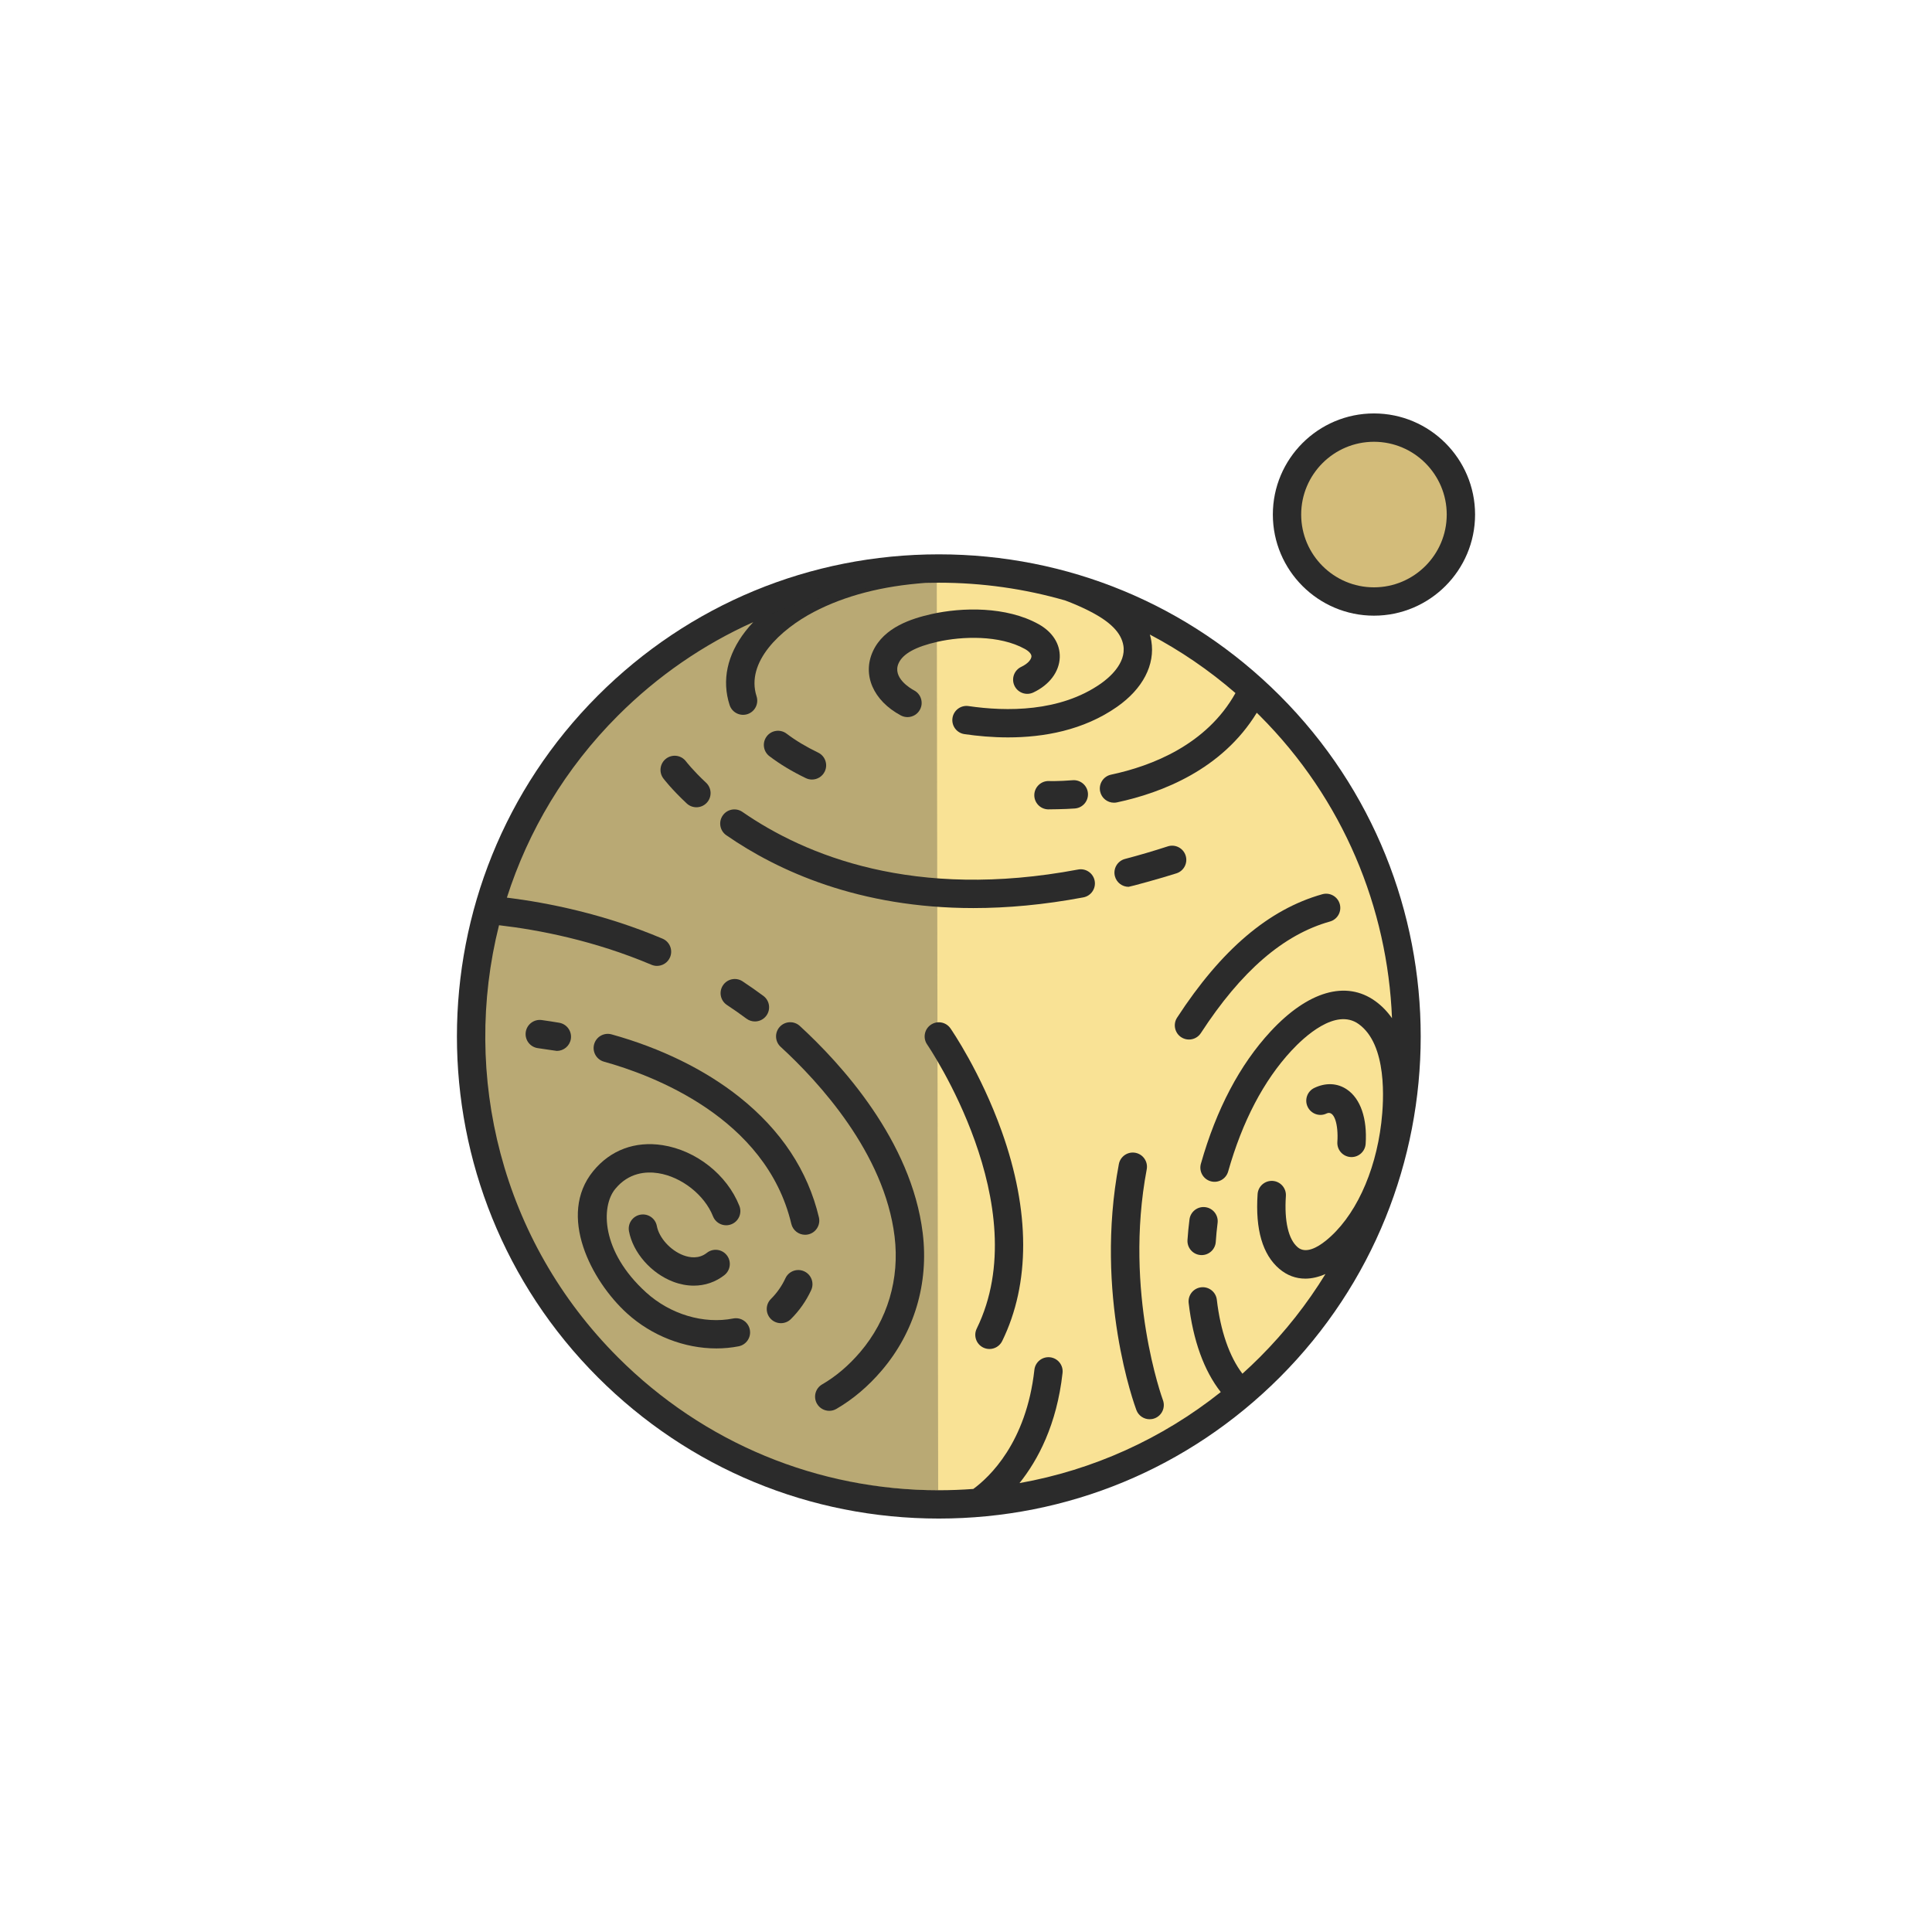 <?xml version="1.0" encoding="utf-8"?>
<!-- Generator: Adobe Illustrator 16.0.0, SVG Export Plug-In . SVG Version: 6.00 Build 0)  -->
<!DOCTYPE svg PUBLIC "-//W3C//DTD SVG 1.1//EN" "http://www.w3.org/Graphics/SVG/1.1/DTD/svg11.dtd">
<svg version="1.1" id="Layer_1" xmlns="http://www.w3.org/2000/svg" xmlns:xlink="http://www.w3.org/1999/xlink" x="0px" y="0px"
	 width="350px" height="350px" viewBox="0 0 350 350" enable-background="new 0 0 350 350" xml:space="preserve">
<g>
	<g>
		<path fill="#2B2B2B" d="M170.076,100.423c-23.33,0-45.262,9.084-61.759,25.58c-34.054,34.055-34.054,89.463,0,123.518
			c16.497,16.495,38.429,25.58,61.759,25.58c23.331,0,45.262-9.085,61.759-25.58c34.054-34.055,34.054-89.463,0-123.518
			C215.338,109.508,193.406,100.423,170.076,100.423z"/>
		<path fill="#F9E295" d="M249.131,181.349c-5.285-3.797-12.193-1.786-18.954,5.512c-5.578,6.021-9.825,14.084-12.624,23.965
			c-0.386,1.364,0.407,2.783,1.771,3.17c1.365,0.386,2.784-0.407,3.169-1.771c2.577-9.094,6.429-16.454,11.452-21.876
			c2.271-2.452,8.007-7.834,12.192-4.831c5.182,3.724,4.591,13.762,4.097,17.904c-1.097,9.189-4.859,17.173-10.066,21.354
			c-1.515,1.216-3.623,2.408-5.072,1.181c-1.691-1.43-2.452-4.73-2.147-9.289c0.096-1.416-0.974-2.64-2.388-2.735
			c-1.429-0.089-2.64,0.977-2.735,2.391c-0.431,6.408,0.899,10.969,3.954,13.555c1.389,1.174,2.98,1.757,4.686,1.757
			c1.175,0,2.404-0.286,3.656-0.837c-3.299,5.371-7.268,10.444-11.917,15.093c-1.021,1.02-2.063,2.008-3.128,2.968
			c-2.352-3.079-3.977-7.732-4.637-13.4c-0.163-1.407-1.438-2.415-2.848-2.253c-1.407,0.163-2.415,1.438-2.253,2.846
			c0.79,6.78,2.787,12.285,5.815,16.131c-10.66,8.485-23.13,14.115-36.463,16.494c3.33-4.157,6.758-10.57,7.8-19.959
			c0.159-1.409-0.857-2.679-2.266-2.835c-1.404-0.157-2.679,0.858-2.835,2.268c-1.47,13.218-8.169,19.465-11.065,21.584
			c-2.069,0.154-4.153,0.234-6.249,0.234c-21.958,0-42.602-8.551-58.128-24.077c-21.183-21.183-28.361-51.142-21.546-78.28
			c7.186,0.837,17.213,2.759,27.62,7.164c0.327,0.138,0.666,0.203,1,0.203c1,0,1.951-0.588,2.365-1.568
			c0.552-1.304-0.058-2.811-1.364-3.364c-10.551-4.465-20.723-6.507-28.197-7.435c3.857-12.069,10.563-23.416,20.123-32.976
			c7.197-7.197,15.495-12.892,24.512-16.934c-0.5,0.534-0.987,1.093-1.445,1.686c-3.294,4.26-4.277,8.868-2.844,13.326
			c0.434,1.351,1.881,2.093,3.229,1.659c1.35-0.434,2.092-1.88,1.658-3.23c-2.001-6.226,4.342-12.126,10.384-15.288
			c5.64-2.951,12.438-4.711,20.244-5.258c0.795-0.022,1.591-0.036,2.391-0.036c7.863,0,15.555,1.101,22.906,3.222
			c1.515,0.567,2.974,1.202,4.36,1.907c3.818,1.941,5.776,3.928,6.164,6.25c0.545,3.27-2.683,5.921-4.097,6.908
			c-7.396,5.169-17.107,5.063-23.95,4.063c-1.404-0.208-2.706,0.768-2.911,2.169c-0.205,1.403,0.766,2.706,2.168,2.911
			c2.374,0.347,5.059,0.594,7.894,0.594c6.437,0,13.647-1.271,19.74-5.53c4.675-3.266,6.942-7.626,6.218-11.959
			c-0.065-0.396-0.155-0.775-0.262-1.144c5.512,2.901,10.715,6.447,15.509,10.602c-5.227,9.358-15.139,13.205-22.541,14.781
			c-1.387,0.295-2.271,1.659-1.977,3.046c0.258,1.206,1.322,2.034,2.508,2.034c0.178,0,0.359-0.019,0.539-0.057
			c8.166-1.74,19.048-5.973,25.33-16.235c0.177,0.172,0.354,0.34,0.528,0.515c15.188,15.187,23.173,34.884,23.969,54.819
			C251.347,183.277,250.348,182.223,249.131,181.349z"/>
		<path fill="#2B2B2B" d="M163.182,129.603c0.387,0.208,0.803,0.307,1.214,0.307c0.915,0,1.8-0.489,2.263-1.352
			c0.672-1.249,0.204-2.805-1.044-3.477c-0.682-0.365-4.021-2.326-2.813-4.951c0.786-1.711,3.098-2.978,7.067-3.871
			c4.412-0.995,11.197-1.247,15.793,1.305c0.763,0.423,1.207,0.93,1.194,1.354c-0.019,0.516-0.596,1.3-1.846,1.888
			c-1.284,0.602-1.836,2.131-1.233,3.415c0.604,1.282,2.133,1.835,3.416,1.231c2.915-1.37,4.705-3.747,4.795-6.361
			c0.081-2.425-1.316-4.618-3.835-6.016c-5.853-3.251-13.866-3.075-19.412-1.826c-3.595,0.809-8.606,2.389-10.604,6.736
			C156.171,122.253,158.199,126.924,163.182,129.603z"/>
		<path fill="#2B2B2B" d="M139.395,136.997c1.923,1.458,4.078,2.757,6.586,3.968c0.36,0.173,0.74,0.256,1.114,0.256
			c0.955,0,1.872-0.536,2.314-1.453c0.617-1.277,0.081-2.813-1.196-3.427c-2.198-1.062-4.068-2.185-5.716-3.434
			c-1.13-0.856-2.741-0.637-3.597,0.494C138.043,134.53,138.265,136.14,139.395,136.997z"/>
		<path fill="#2B2B2B" d="M189.84,146.625c0.029,0,3.085-0.016,4.896-0.162c1.412-0.114,2.468-1.352,2.353-2.765
			c-0.112-1.414-1.369-2.466-2.765-2.353c-2.59,0.208-4.26,0.151-4.287,0.149c-1.398-0.057-2.606,1.049-2.663,2.464
			C187.32,145.375,188.423,146.569,189.84,146.625z"/>
		<path fill="#2B2B2B" d="M204.456,160.656c0.216,0,5.994-1.572,8.68-2.446c1.349-0.438,2.088-1.886,1.649-3.235
			c-0.44-1.348-1.888-2.085-3.235-1.646c-2.594,0.842-5.199,1.608-7.742,2.275c-1.373,0.361-2.192,1.764-1.832,3.135
			C202.279,159.893,203.318,160.656,204.456,160.656z"/>
		<path fill="#2B2B2B" d="M195.312,157.522c-29.714,5.595-49.472-2.585-60.812-10.434c-1.166-0.807-2.766-0.516-3.572,0.65
			c-0.807,1.167-0.516,2.765,0.65,3.572c9.374,6.488,24.069,13.195,44.752,13.195c6.114,0,12.754-0.586,19.932-1.937
			c1.394-0.264,2.309-1.605,2.048-2.999C198.046,158.177,196.7,157.258,195.312,157.522z"/>
		<path fill="#2B2B2B" d="M124.407,145.55c0.495,0.464,1.126,0.693,1.754,0.693c0.686,0,1.369-0.273,1.875-0.812
			c0.969-1.035,0.916-2.66-0.119-3.629c-2.396-2.244-3.604-3.818-3.642-3.869c-0.852-1.131-2.459-1.359-3.591-0.51
			c-1.135,0.852-1.364,2.461-0.514,3.594C120.229,141.095,121.624,142.943,124.407,145.55z"/>
		<path fill="#2B2B2B" d="M101.308,185.282c-1.049-0.178-2.114-0.343-3.169-0.489c-1.405-0.193-2.701,0.787-2.896,2.19
			c-0.195,1.404,0.785,2.701,2.19,2.896c1.002,0.138,3.305,0.502,3.448,0.502c1.229,0,2.315-0.885,2.528-2.137
			C103.646,186.847,102.705,185.521,101.308,185.282z"/>
		<path fill="#2B2B2B" d="M109.42,192.333c8.679,2.407,29.361,10.091,33.935,29.382c0.28,1.179,1.333,1.975,2.496,1.975
			c0.196,0,0.396-0.021,0.595-0.069c1.38-0.327,2.233-1.712,1.906-3.091c-2.003-8.447-6.849-15.776-14.403-21.786
			c-6.231-4.956-14.239-8.884-23.156-11.358c-1.363-0.378-2.781,0.421-3.16,1.788C107.254,190.539,108.054,191.953,109.42,192.333z"
			/>
		<path fill="#2B2B2B" d="M145.698,230.317c-1.286-0.596-2.813-0.036-3.409,1.249c-0.65,1.403-1.534,2.665-2.626,3.75
			c-1.007,1-1.012,2.625-0.013,3.631c0.502,0.506,1.162,0.759,1.822,0.759c0.654,0,1.308-0.248,1.808-0.746
			c1.526-1.516,2.761-3.276,3.668-5.233C147.545,232.439,146.984,230.913,145.698,230.317z"/>
		<path fill="#2B2B2B" d="M132.824,238.858c-5.363,1.054-11.41-0.759-15.781-4.727c-8.187-7.433-8.183-15.566-5.602-18.725
			c2.45-2.996,5.592-3.216,7.796-2.874c4.221,0.656,8.398,3.942,9.931,7.813c0.522,1.318,2.014,1.966,3.332,1.442
			c1.319-0.521,1.964-2.013,1.442-3.332c-2.229-5.632-7.821-10.051-13.915-10.998c-4.989-0.775-9.45,0.894-12.561,4.699
			c-6.542,8.002-0.355,19.89,6.126,25.774c4.49,4.075,10.417,6.352,16.186,6.35c1.36,0,2.713-0.126,4.035-0.385
			c1.391-0.274,2.298-1.622,2.024-3.015C135.564,239.491,134.217,238.585,132.824,238.858z"/>
		<path fill="#2B2B2B" d="M128.055,226.965c-1.449,1.143-3.111,0.872-4.25,0.445c-2.344-0.881-4.412-3.161-4.811-5.305
			c-0.26-1.394-1.598-2.312-2.994-2.053c-1.394,0.259-2.313,1.6-2.055,2.993c0.725,3.891,4.037,7.661,8.053,9.169
			c1.235,0.464,2.478,0.693,3.684,0.693c2.026,0,3.948-0.647,5.553-1.912c1.113-0.879,1.303-2.493,0.425-3.605
			C130.783,226.276,129.167,226.086,128.055,226.965z"/>
		<path fill="#2B2B2B" d="M144.892,185.861c-1.045-0.958-2.668-0.889-3.627,0.155c-0.959,1.046-0.889,2.67,0.156,3.628
			c6.915,6.345,18.791,19.245,20.642,34.352c0.94,7.679-1.267,15.11-6.214,20.927c-2.079,2.443-4.403,4.419-6.909,5.873
			c-1.226,0.71-1.644,2.281-0.932,3.508c0.476,0.82,1.337,1.279,2.223,1.279c0.437,0,0.88-0.111,1.285-0.346
			c3.012-1.748,5.786-4.099,8.243-6.989c5.889-6.922,8.518-15.757,7.4-24.876C165.107,206.63,152.327,192.685,144.892,185.861z"/>
		<path fill="#2B2B2B" d="M135.234,184.541c0.46,0.341,0.996,0.505,1.527,0.505c0.785,0,1.561-0.359,2.064-1.038
			c0.845-1.139,0.605-2.747-0.533-3.591c-1.22-0.905-2.488-1.792-3.768-2.638c-1.183-0.78-2.776-0.454-3.556,0.729
			c-0.782,1.184-0.456,2.775,0.729,3.556C132.898,182.857,134.089,183.69,135.234,184.541z"/>
		<path fill="#2B2B2B" d="M172.185,186.3c-0.808-1.165-2.406-1.454-3.57-0.646c-1.166,0.806-1.456,2.405-0.65,3.57
			c0.2,0.289,19.88,29.188,8.979,51.463c-0.623,1.272-0.097,2.811,1.176,3.434c0.364,0.178,0.749,0.262,1.129,0.262
			c0.948,0,1.86-0.528,2.307-1.439c5.098-10.419,5.069-23.558-0.084-37.99C177.645,194.232,172.405,186.619,172.185,186.3z"/>
		<path fill="#2B2B2B" d="M240.308,201.723c1.416-0.688,2.179,2.012,1.968,5.152c-0.096,1.414,0.973,2.639,2.389,2.734
			c0.059,0.003,0.115,0.006,0.175,0.006c1.339,0,2.468-1.039,2.56-2.395c0.309-4.587-0.923-8.176-3.382-9.847
			c-1.727-1.176-3.826-1.279-5.911-0.289c-1.28,0.608-1.824,2.139-1.217,3.419C237.499,201.785,239.035,202.341,240.308,201.723z"/>
		<path fill="#2B2B2B" d="M215.487,220.91c-0.159,1.238-0.279,2.49-0.362,3.724c-0.096,1.414,0.976,2.638,2.39,2.731
			c0.059,0.005,0.116,0.007,0.175,0.007c1.338,0,2.468-1.041,2.559-2.396c0.074-1.132,0.188-2.28,0.33-3.417
			c0.182-1.406-0.814-2.691-2.221-2.871C216.954,218.508,215.665,219.504,215.487,220.91z"/>
		<path fill="#2B2B2B" d="M213.243,184.354c-0.773,1.188-0.437,2.779,0.752,3.554c0.433,0.281,0.917,0.414,1.396,0.414
			c0.841,0,1.662-0.411,2.155-1.166c7.308-11.233,14.959-17.845,23.388-20.214c1.366-0.383,2.16-1.8,1.776-3.166
			c-0.383-1.365-1.802-2.163-3.166-1.776C229.865,164.721,221.26,172.033,213.243,184.354z"/>
		<path fill="#2B2B2B" d="M207.739,211.839c0.262-1.394-0.655-2.736-2.047-2.999c-1.389-0.264-2.736,0.653-3,2.047
			c-4.478,23.729,2.86,43.718,3.173,44.557c0.387,1.031,1.365,1.667,2.404,1.667c0.299,0,0.603-0.053,0.899-0.164
			c1.325-0.495,1.999-1.975,1.507-3.302C210.603,253.452,203.538,234.107,207.739,211.839z"/>
		<path fill="#2B2B2B" d="M248.904,74.898c-10.1,0-18.316,8.217-18.316,18.318c0,10.1,8.217,18.318,18.316,18.318
			c10.102,0,18.319-8.218,18.319-18.318C267.224,83.115,259.006,74.898,248.904,74.898z"/>
		<path fill="#D3BC7A" d="M248.904,106.401c-7.268,0-13.183-5.915-13.183-13.185c0-7.27,5.915-13.184,13.183-13.184
			c7.271,0,13.185,5.915,13.185,13.184C262.089,100.487,256.175,106.401,248.904,106.401z"/>
		<path opacity="0.31" fill="#2B2B2B" d="M87.5,187.762c-0.222,43.128,34.301,82.206,82.46,82.206l-0.255-164.41
			C125.024,105.558,87.737,141.501,87.5,187.762z"/>
	</g>
</g>
</svg>

